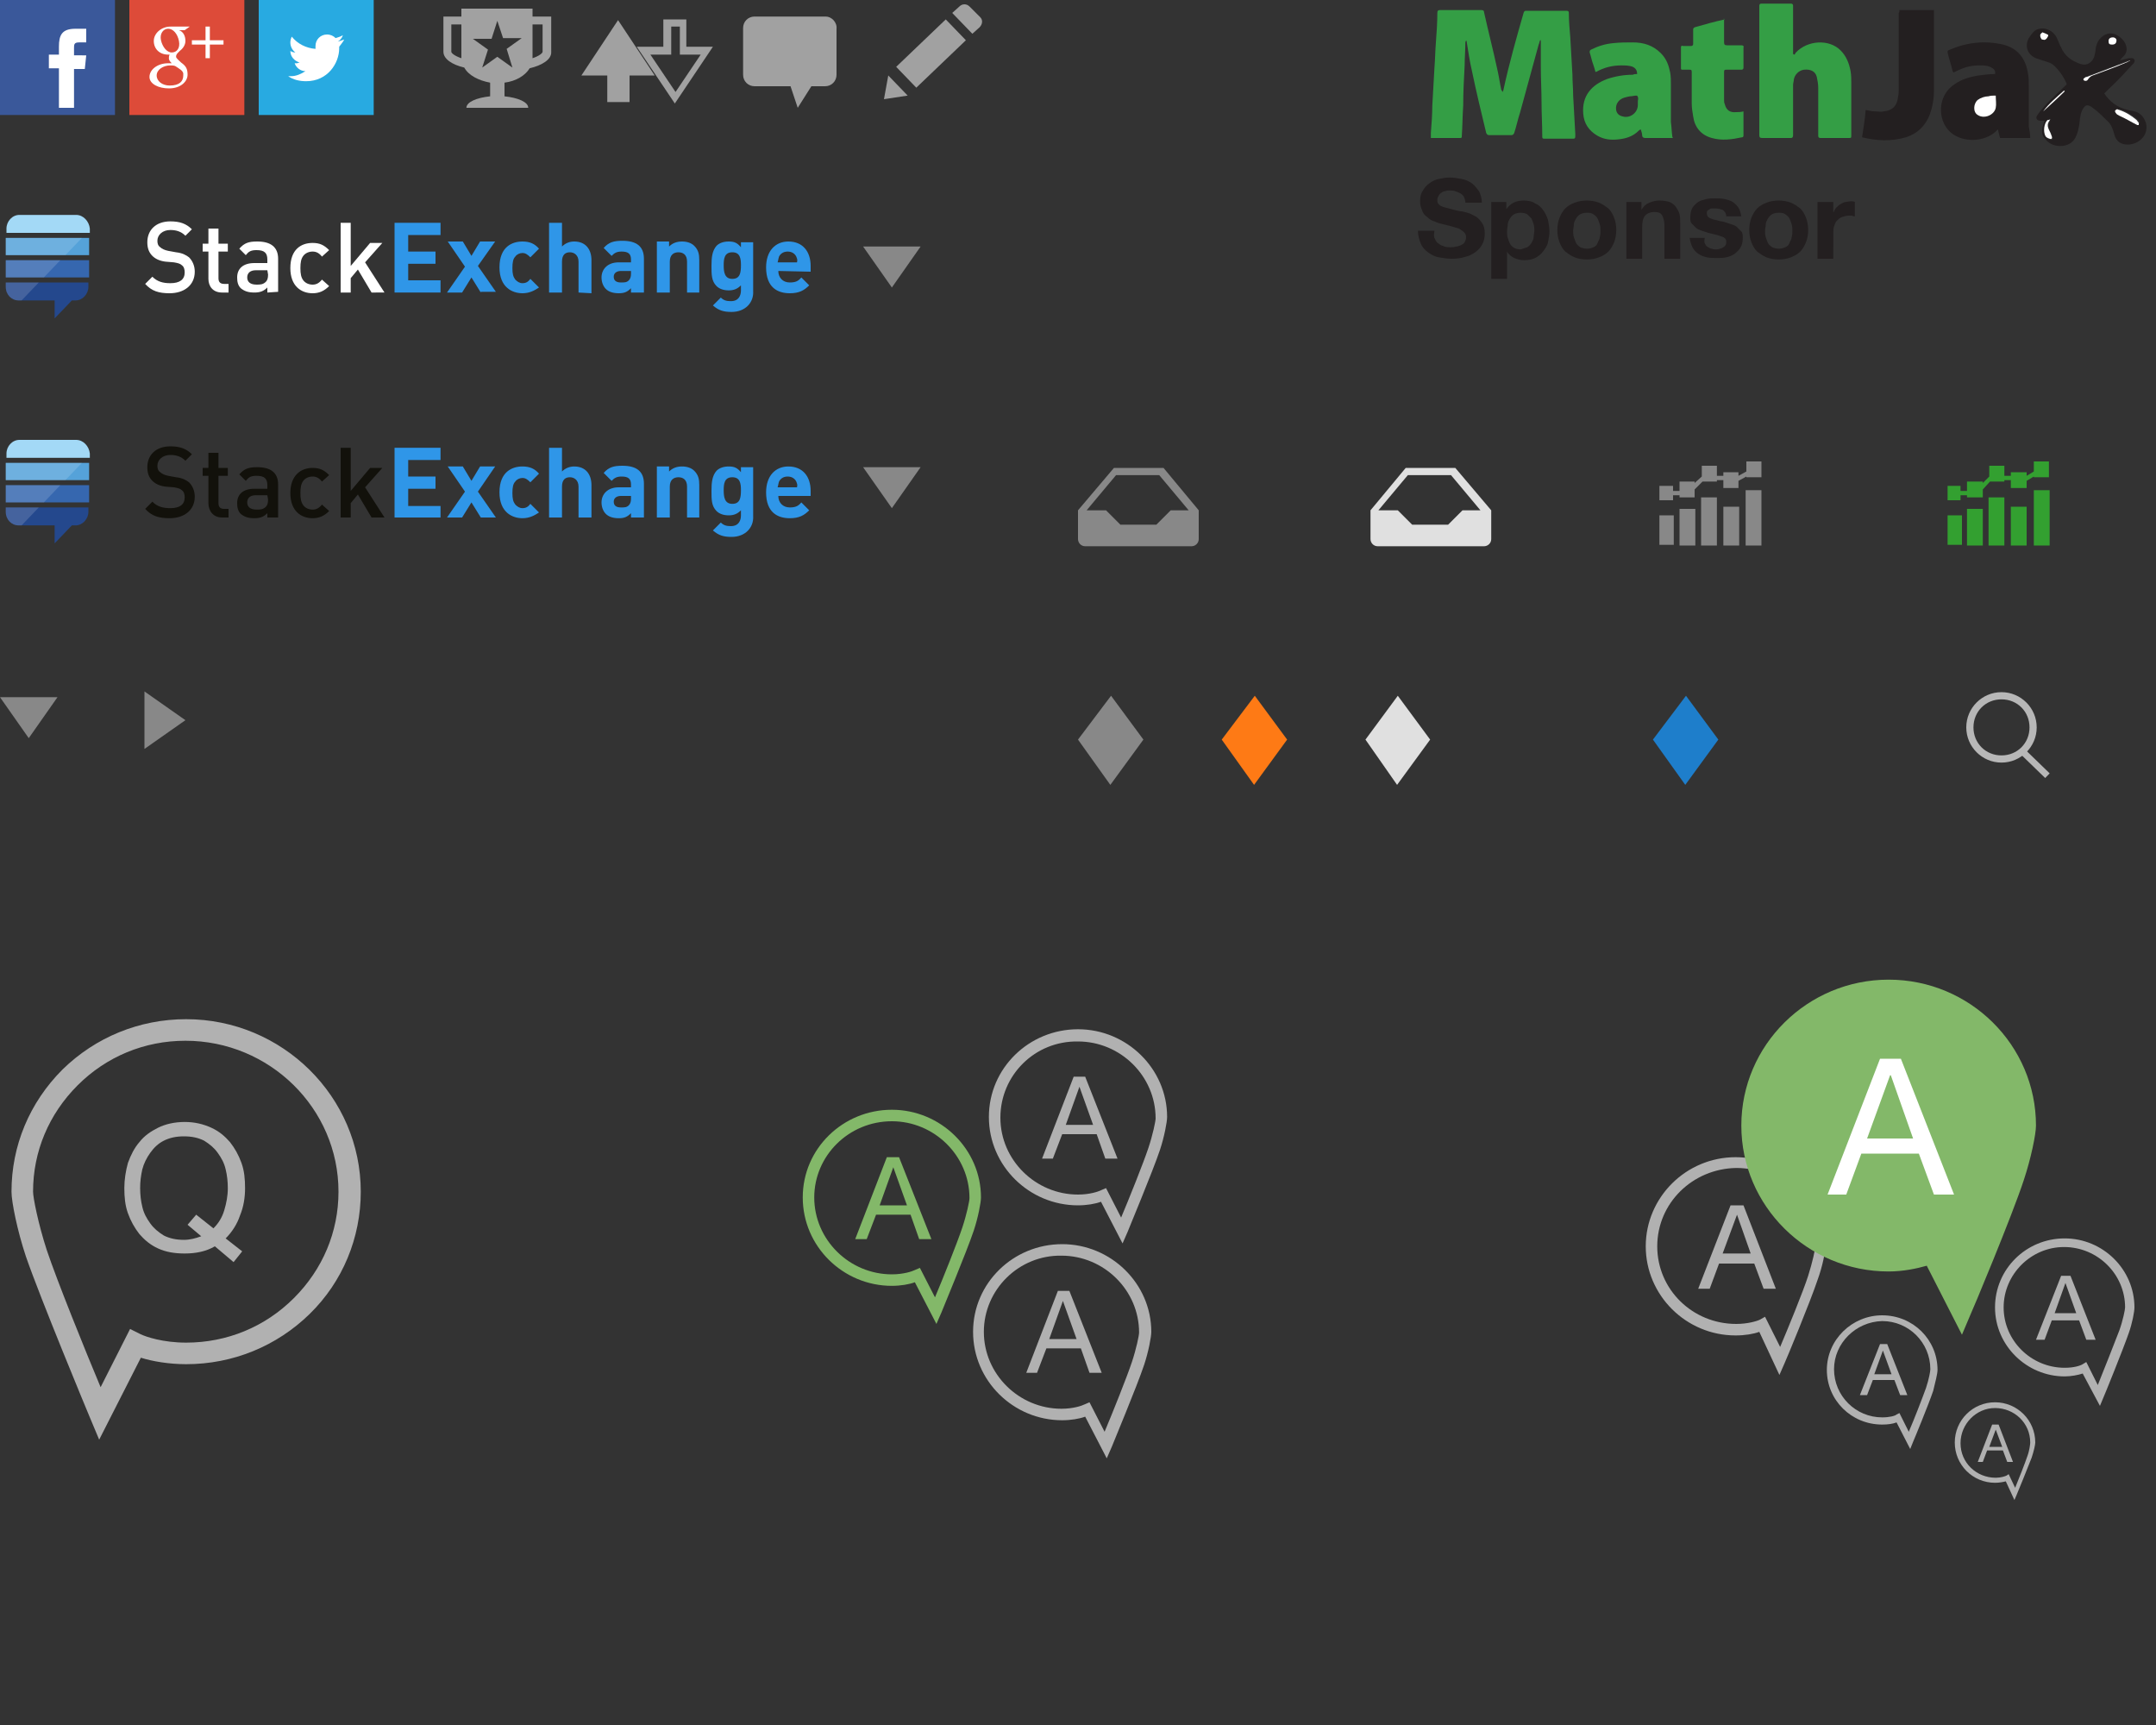 <?xml version="1.0" encoding="utf-8"?>
<!-- Generator: Adobe Illustrator 17.1.0, SVG Export Plug-In . SVG Version: 6.00 Build 0)  -->
<!DOCTYPE svg PUBLIC "-//W3C//DTD SVG 1.1//EN" "http://www.w3.org/Graphics/SVG/1.1/DTD/svg11.dtd">
<svg version="1.1" id="Layer_2" xmlns="http://www.w3.org/2000/svg" xmlns:xlink="http://www.w3.org/1999/xlink" x="0px" y="0px"
	 width="300px" height="240px" viewBox="0 0 300 240" enable-background="new 0 0 300 240" xml:space="preserve">
<rect x="0" y="0" width="300" height="240" fill="#333333" stroke="none"/>
<g>
	<path fill="#12110B" d="M23.6,72.1c-1.5,0-2.5-0.3-3.4-1.3l1-1c0.7,0.7,1.5,0.9,2.5,0.9c1.3,0,2-0.5,2-1.5c0-0.4-0.1-0.8-0.4-1
		c-0.2-0.2-0.5-0.3-1.1-0.4L23,67.7c-0.8-0.1-1.4-0.4-1.8-0.8c-0.5-0.5-0.7-1.1-0.7-1.9c0-1.7,1.2-2.9,3.2-2.9c1.3,0,2.2,0.3,3,1.1
		l-0.9,0.9c-0.6-0.6-1.3-0.8-2.1-0.8c-1.1,0-1.8,0.7-1.8,1.5c0,0.4,0.1,0.7,0.4,0.9c0.2,0.2,0.6,0.4,1.1,0.5l1.1,0.2
		c0.9,0.1,1.4,0.4,1.8,0.7c0.5,0.5,0.8,1.2,0.8,2C27.1,71,25.6,72.1,23.6,72.1z"/>
	<path fill="#12110B" d="M30.9,72c-1.3,0-1.9-1-1.9-2v-3.8h-0.8v-1.1H29V63h1.4v2.1h1.3v1.1h-1.3V70c0,0.5,0.2,0.8,0.8,0.8h0.6V72
		H30.9z"/>
	<path fill="#12110B" d="M37.2,72v-0.6c-0.5,0.5-1,0.7-1.8,0.7c-0.9,0-1.4-0.2-1.9-0.6C33.1,71.1,33,70.6,33,70c0-1.2,0.8-2,2.4-2
		h1.8v-0.5c0-0.9-0.4-1.3-1.5-1.3c-0.8,0-1.1,0.2-1.5,0.7L33.3,66c0.7-0.8,1.3-1,2.5-1c1.9,0,2.9,0.8,2.9,2.4V72H37.2z M37.2,68.9
		h-1.6c-0.8,0-1.2,0.4-1.2,1s0.4,1,1.3,1c0.5,0,0.9,0,1.3-0.4c0.2-0.2,0.3-0.5,0.3-1L37.2,68.9L37.2,68.9z"/>
	<path fill="#12110B" d="M43.5,72.1c-1.6,0-3.1-1-3.1-3.5s1.5-3.5,3.1-3.5c1,0,1.6,0.3,2.3,1l-1,0.9c-0.4-0.5-0.8-0.7-1.3-0.7
		s-1,0.2-1.3,0.6s-0.4,0.9-0.4,1.7s0.1,1.3,0.4,1.7c0.3,0.4,0.8,0.6,1.3,0.6s0.9-0.2,1.3-0.7l1,0.9C45.1,71.8,44.4,72.1,43.5,72.1z"
		/>
	<path fill="#12110B" d="M51.7,72l-1.9-3.2l-1,1.2v2h-1.4v-9.7h1.4v6l2.7-3.2h1.7l-2.4,2.7l2.7,4.2H51.7z"/>
	<path fill="#2F96E8" d="M54.9,72v-9.7h6.4V64h-4.5v2.3h3.8V68h-3.8v2.4h4.5V72H54.9z"/>
	<path fill="#2F96E8" d="M66.9,72l-1.3-2.1L64.3,72h-2.1l2.5-3.6l-2.4-3.5h2.1l1.2,2l1.2-2h2.1l-2.4,3.5L69,72H66.9z"/>
	<path fill="#2F96E8" d="M72.7,72.1c-1.4,0-3.2-0.8-3.2-3.6c0-2.9,1.8-3.6,3.2-3.6c1,0,1.7,0.3,2.3,1l-1.2,1.2
		c-0.4-0.4-0.7-0.6-1.1-0.6s-0.8,0.2-1,0.5c-0.3,0.3-0.4,0.8-0.4,1.6c0,0.8,0.1,1.2,0.4,1.6c0.3,0.3,0.6,0.5,1,0.5
		c0.5,0,0.8-0.2,1.1-0.6l1.2,1.2C74.4,71.7,73.7,72.1,72.7,72.1z"/>
	<path fill="#2F96E8" d="M80.5,72v-4.3c0-0.9-0.6-1.3-1.2-1.3s-1.1,0.3-1.1,1.3V72h-1.8v-9.7h1.8v3.3c0.5-0.5,1.1-0.7,1.7-0.7
		c1.6,0,2.4,1.1,2.4,2.6V72H80.5z"/>
	<path fill="#2F96E8" d="M87.8,72v-0.6c-0.5,0.5-0.9,0.7-1.7,0.7c-0.8,0-1.4-0.2-1.8-0.6s-0.6-1-0.6-1.6c0-1.1,0.8-2.1,2.4-2.1h1.7
		v-0.4c0-0.8-0.4-1.1-1.3-1.1c-0.7,0-1,0.2-1.4,0.6L84,65.8c0.7-0.8,1.4-1,2.6-1c2,0,3,0.8,3,2.5V72H87.8z M87.8,69h-1.4
		c-0.6,0-1,0.3-1,0.8s0.3,0.8,1,0.8c0.5,0,0.8,0,1.1-0.3c0.2-0.2,0.3-0.5,0.3-0.9V69z"/>
	<path fill="#2F96E8" d="M95.6,72v-4.3c0-1-0.6-1.3-1.2-1.3s-1.2,0.3-1.2,1.3V72h-1.8v-7.1h1.7v0.7c0.5-0.5,1.1-0.7,1.8-0.7
		c0.7,0,1.3,0.2,1.7,0.6c0.6,0.6,0.7,1.2,0.7,2V72H95.6z"/>
	<path fill="#2F96E8" d="M101.8,74.7c-1.1,0-1.8-0.2-2.6-0.9l1.1-1.1c0.4,0.4,0.8,0.5,1.4,0.5c1.1,0,1.4-0.8,1.4-1.5V71
		c-0.5,0.5-1,0.7-1.7,0.7s-1.3-0.2-1.7-0.6C99,70.4,99,69.5,99,68.3s0.1-2.1,0.7-2.8c0.4-0.4,1-0.6,1.7-0.6c0.8,0,1.2,0.2,1.7,0.8
		V65h1.7v6.8C104.9,73.4,103.7,74.7,101.8,74.7z M101.9,66.4c-1.1,0-1.2,0.9-1.2,1.8s0.1,1.9,1.2,1.9s1.2-0.9,1.2-1.9
		C103.1,67.3,103,66.4,101.9,66.4z"/>
	<path fill="#2F96E8" d="M108.3,69c0,0.9,0.6,1.6,1.6,1.6c0.8,0,1.2-0.2,1.6-0.7l1.1,1.1c-0.7,0.7-1.4,1.1-2.7,1.1
		c-1.7,0-3.3-0.8-3.3-3.6c0-2.3,1.3-3.6,3.1-3.6c2,0,3.1,1.4,3.1,3.4V69H108.3z M110.8,67c-0.2-0.4-0.6-0.7-1.2-0.7s-1,0.3-1.2,0.7
		c-0.1,0.3-0.1,0.5-0.2,0.8h2.7C111,67.4,110.9,67.3,110.8,67z"/>
	<g>
		<rect x="0.8" y="67.5" fill="#3667AF" width="11.6" height="2.4"/>
		<rect x="0.8" y="64.4" fill="#55A2D9" width="11.6" height="2.4"/>
		<path fill="#A3D9F6" d="M10.6,61.2H2.7c-1,0-1.8,0.9-1.8,1.9v0.6h11.6v-0.6C12.4,62.1,11.6,61.2,10.6,61.2z"/>
		<path fill="#24488D" d="M0.8,70.6v0.6c0,1.1,0.8,1.9,1.8,1.9h5v2.5l2.4-2.5h0.5c1,0,1.8-0.9,1.8-1.9v-0.6H0.8z"/>
		<path opacity="0.15" fill="#FFFFFF" enable-background="new    " d="M0.8,70.6v0.6c0,1.1,0.8,1.9,1.8,1.9H3l2.4-2.5H0.8z"/>
		<polygon opacity="0.15" fill="#FFFFFF" enable-background="new    " points="11.4,64.4 0.8,64.4 0.8,66.8 9.1,66.8 		"/>
		<polygon opacity="0.15" fill="#FFFFFF" enable-background="new    " points="8.4,67.5 0.8,67.5 0.8,69.9 6.1,69.9 		"/>
	</g>
</g>
<g>
	<path fill="#FFFFFF" d="M23.6,40.8c-1.5,0-2.5-0.3-3.4-1.3l1-1c0.7,0.7,1.5,0.9,2.5,0.9c1.3,0,2-0.5,2-1.5c0-0.4-0.1-0.8-0.4-1
		c-0.2-0.2-0.5-0.3-1.1-0.4L23,36.4c-0.8-0.1-1.4-0.4-1.8-0.8c-0.5-0.5-0.7-1.1-0.7-1.9c0-1.7,1.2-2.9,3.2-2.9c1.3,0,2.2,0.3,3,1.1
		l-0.9,0.9c-0.6-0.6-1.3-0.8-2.1-0.8c-1.1,0-1.8,0.7-1.8,1.5c0,0.4,0.1,0.7,0.4,0.9c0.2,0.2,0.6,0.4,1.1,0.5l1.1,0.2
		c0.9,0.1,1.4,0.4,1.8,0.7c0.5,0.5,0.8,1.2,0.8,2C27.1,39.7,25.6,40.8,23.6,40.8z"/>
	<path fill="#FFFFFF" d="M30.9,40.7c-1.3,0-1.9-0.9-1.9-1.9V35h-0.8v-1.1H29v-2.1h1.4v2.1h1.3V35h-1.3v3.7c0,0.5,0.2,0.8,0.8,0.8
		h0.6v1.2H30.9z"/>
	<path fill="#FFFFFF" d="M37.2,40.7V40c-0.5,0.5-1,0.7-1.8,0.7c-0.9,0-1.4-0.2-1.9-0.6c-0.4-0.4-0.5-0.9-0.5-1.5c0-1.2,0.8-2,2.4-2
		h1.8v-0.5c0-0.9-0.4-1.3-1.5-1.3c-0.8,0-1.1,0.2-1.5,0.7l-0.9-0.9c0.7-0.8,1.3-1,2.5-1c1.9,0,2.9,0.8,2.9,2.4v4.6L37.2,40.7
		L37.2,40.7z M37.2,37.6h-1.6c-0.8,0-1.2,0.4-1.2,1s0.4,1,1.3,1c0.5,0,0.9,0,1.3-0.4c0.2-0.2,0.3-0.5,0.3-1L37.2,37.6L37.2,37.6z"/>
	<path fill="#FFFFFF" d="M43.5,40.8c-1.6,0-3.1-1-3.1-3.5c0-2.6,1.5-3.5,3.1-3.5c1,0,1.6,0.3,2.3,1l-1,0.9C44.4,35.2,44,35,43.5,35
		s-1,0.2-1.3,0.6c-0.3,0.4-0.4,0.9-0.4,1.7s0.1,1.3,0.4,1.7c0.3,0.4,0.8,0.6,1.3,0.6s0.9-0.2,1.3-0.7l1,0.9
		C45.1,40.5,44.4,40.8,43.5,40.8z"/>
	<path fill="#FFFFFF" d="M51.7,40.7l-1.9-3.2l-1,1.2v2h-1.4V31h1.4v6l2.7-3.2h1.7l-2.4,2.7l2.7,4.2H51.7z"/>
	<path fill="#2F96E8" d="M54.9,40.7V31h6.4v1.7h-4.5V35h3.8v1.7h-3.8V39h4.5v1.7H54.9z"/>
	<path fill="#2F96E8" d="M66.9,40.7l-1.3-2.1l-1.3,2.1h-2.1l2.5-3.6l-2.4-3.5h2.1l1.2,2l1.2-2h2.1L66.5,37l2.5,3.6h-2.1V40.7z"/>
	<path fill="#2F96E8" d="M72.7,40.8c-1.4,0-3.2-0.8-3.2-3.6c0-2.9,1.8-3.6,3.2-3.6c1,0,1.7,0.3,2.3,1l-1.2,1.2
		c-0.4-0.4-0.7-0.6-1.1-0.6s-0.8,0.2-1,0.5c-0.3,0.3-0.4,0.8-0.4,1.6s0.1,1.2,0.4,1.6c0.3,0.3,0.6,0.5,1,0.5c0.5,0,0.8-0.2,1.1-0.6
		L75,40C74.4,40.4,73.7,40.8,72.7,40.8z"/>
	<path fill="#2F96E8" d="M80.5,40.7v-4.3c0-0.9-0.6-1.3-1.2-1.3s-1.1,0.3-1.1,1.3v4.3h-1.8V31h1.8v3.3c0.5-0.5,1.1-0.7,1.7-0.7
		c1.6,0,2.4,1.1,2.4,2.6v4.6L80.5,40.7L80.5,40.7z"/>
	<path fill="#2F96E8" d="M87.8,40.7v-0.6c-0.5,0.5-0.9,0.7-1.7,0.7c-0.8,0-1.4-0.2-1.8-0.6c-0.4-0.4-0.6-1-0.6-1.6
		c0-1.1,0.8-2.1,2.4-2.1h1.7v-0.4c0-0.8-0.4-1.1-1.3-1.1c-0.7,0-1,0.2-1.4,0.6L84,34.5c0.7-0.8,1.4-1,2.6-1c2,0,3,0.8,3,2.5v4.7
		H87.8z M87.8,37.7h-1.4c-0.6,0-1,0.3-1,0.8s0.3,0.8,1,0.8c0.5,0,0.8,0,1.1-0.3c0.2-0.2,0.3-0.5,0.3-0.9V37.7z"/>
	<path fill="#2F96E8" d="M95.6,40.7v-4.3c0-1-0.6-1.3-1.2-1.3s-1.2,0.3-1.2,1.3v4.3h-1.8v-7.1h1.7v0.7c0.5-0.5,1.1-0.7,1.8-0.7
		c0.7,0,1.3,0.2,1.7,0.6c0.6,0.6,0.7,1.2,0.7,2v4.5H95.6z"/>
	<path fill="#2F96E8" d="M101.8,43.4c-1.1,0-1.8-0.2-2.6-0.9l1.1-1.1c0.4,0.4,0.8,0.5,1.4,0.5c1.1,0,1.4-0.8,1.4-1.5v-0.7
		c-0.5,0.5-1,0.7-1.7,0.7s-1.3-0.2-1.7-0.6C99,39.1,99,38.2,99,37s0.1-2.1,0.7-2.8c0.4-0.4,1-0.6,1.7-0.6c0.8,0,1.2,0.2,1.7,0.8
		v-0.7h1.7v6.8C104.9,42.1,103.7,43.4,101.8,43.4z M101.9,35.1c-1.1,0-1.2,0.9-1.2,1.8c0,0.9,0.1,1.9,1.2,1.9s1.2-0.9,1.2-1.9
		C103.1,36,103,35.1,101.9,35.1z"/>
	<path fill="#2F96E8" d="M108.3,37.7c0,0.9,0.6,1.6,1.6,1.6c0.8,0,1.2-0.2,1.6-0.7l1.1,1.1c-0.7,0.7-1.4,1.1-2.7,1.1
		c-1.7,0-3.3-0.8-3.3-3.6c0-2.3,1.3-3.6,3.1-3.6c2,0,3.1,1.4,3.1,3.4v0.8L108.3,37.7L108.3,37.7z M110.8,35.7
		c-0.2-0.4-0.6-0.7-1.2-0.7s-1,0.3-1.2,0.7c-0.1,0.3-0.1,0.5-0.2,0.8h2.7C111,36.1,110.9,36,110.8,35.7z"/>
	<g>
		<rect x="0.8" y="36.2" fill="#3667AF" width="11.6" height="2.4"/>
		<rect x="0.8" y="33.1" fill="#55A2D9" width="11.6" height="2.4"/>
		<path fill="#A3D9F6" d="M10.6,29.9H2.7c-1,0-1.8,0.9-1.8,1.9v0.6h11.6v-0.6C12.4,30.8,11.6,29.9,10.6,29.9z"/>
		<path fill="#24488D" d="M0.8,39.3v0.6c0,1.1,0.8,1.9,1.8,1.9h5v2.5l2.4-2.5h0.5c1,0,1.8-0.9,1.8-1.9v-0.6H0.8z"/>
		<path opacity="0.15" fill="#FFFFFF" enable-background="new    " d="M0.8,39.3v0.6c0,1.1,0.8,1.9,1.8,1.9H3l2.4-2.5H0.8z"/>
		<polygon opacity="0.15" fill="#FFFFFF" enable-background="new    " points="11.4,33.1 0.8,33.1 0.8,35.5 9.1,35.5 		"/>
		<polygon opacity="0.15" fill="#FFFFFF" enable-background="new    " points="8.4,36.2 0.8,36.2 0.8,38.6 6.1,38.6 		"/>
	</g>
</g>
<polygon fill="#888888" points="120.1,34.3 128.1,34.3 124.1,40 "/>
<polygon fill="#888888" points="20.1,104.2 20.1,96.2 25.8,100.2 "/>
<polygon fill="#888888" points="0,97 8,97 4,102.7 "/>
<polygon fill="#888888" points="120.1,65 128.1,65 124.1,70.7 "/>
<polygon fill="#888888" points="154.5,109.2 150,102.9 154.6,96.8 159.1,102.9 "/>
<polygon fill="#FE7A15" points="174.5,109.2 170,102.9 174.6,96.8 179.1,102.9 "/>
<polygon fill="#E0E0E0" points="194.4,109.2 190,102.9 194.5,96.8 199,102.9 "/>
<polygon fill="#1E7ECB" points="234.5,109.2 230,102.9 234.6,96.8 239.1,102.9 "/>
<g>
	<path fill="#B7B7B7" d="M278.5,106.1c-2.7,0-4.9-2.2-4.9-4.9c0-2.7,2.2-4.9,4.9-4.9s4.9,2.2,4.9,4.9S281.2,106.1,278.5,106.1z
		 M278.5,97.3c-2.2,0-3.9,1.7-3.9,3.9s1.7,3.9,3.9,3.9s3.9-1.7,3.9-3.9S280.7,97.3,278.5,97.3z"/>
	
		<rect x="280.8" y="105.6" transform="matrix(-0.718 -0.696 0.696 -0.718 412.697 379.503)" fill="#B7B7B7" width="5" height="0.9"/>
</g>
<g>
	<rect x="230.9" y="71.7" fill="#888888" width="2" height="4.1"/>
	<rect x="233.7" y="70.8" fill="#888888" width="2.2" height="5.1"/>
	<rect x="236.7" y="69.2" fill="#888888" width="2.2" height="6.7"/>
	<rect x="239.8" y="70.5" fill="#888888" width="2.2" height="5.4"/>
	<rect x="242.9" y="68.2" fill="#888888" width="2.2" height="7.7"/>
	<polygon fill="#888888" points="232.8,68.9 233.7,68.9 233.7,69.2 235.8,69.2 235.8,68.1 236.9,67 238.9,67 238.9,66.8 239.8,66.8 
		239.8,67.9 241.9,67.9 241.9,66.9 243,66.3 243,66.4 245.1,66.4 245.1,64.2 243,64.2 243,65.6 241.9,66.2 241.9,65.7 239.8,65.7 
		239.8,66.2 238.9,66.2 238.9,64.8 236.8,64.8 236.8,66.3 235.8,67.2 235.8,67 233.7,67 233.7,68.3 232.8,68.3 232.8,67.6 
		230.9,67.6 230.9,69.6 232.8,69.6 	"/>
</g>
<g>
	<rect x="271" y="71.7" fill="#33A030" width="2" height="4.1"/>
	<rect x="273.7" y="70.8" fill="#33A030" width="2.2" height="5.1"/>
	<rect x="276.7" y="69.2" fill="#33A030" width="2.2" height="6.7"/>
	<rect x="279.8" y="70.5" fill="#33A030" width="2.2" height="5.4"/>
	<rect x="283" y="68.2" fill="#33A030" width="2.2" height="7.7"/>
	<polygon fill="#33A030" points="272.8,68.9 273.7,68.9 273.7,69.2 275.9,69.2 275.9,68.1 276.9,67 278.9,67 278.9,66.8 279.8,66.8 
		279.8,67.9 282,67.9 282,66.9 283,66.3 283,66.4 285.1,66.4 285.1,64.2 283,64.2 283,65.6 282,66.2 282,65.7 279.8,65.7 
		279.8,66.2 278.9,66.2 278.9,64.8 276.8,64.8 276.8,66.3 275.9,67.2 275.9,67 273.7,67 273.7,68.3 272.8,68.3 272.8,67.6 271,67.6 
		271,69.6 272.8,69.6 	"/>
</g>
<path fill="#E0E0E0" d="M202.5,65.1h-6.9l-4.9,5.9v4c0,0.5,0.4,1,1,1h14.8c0.5,0,1-0.4,1-1v-4L202.5,65.1z M203.5,71l-2,2h-5l-2-2
	h-2.7l4.1-4.9h6L206,71H203.5L203.5,71z"/>
<path fill="#888888" d="M161.9,65.1H155l-5,5.9v4c0,0.5,0.4,1,1,1h14.8c0.5,0,1-0.4,1-1v-4L161.9,65.1z M162.9,71l-2,2h-5l-2-2h-2.7
	l4.1-4.9h6l4.1,4.9H162.9L162.9,71z"/>
<g>
	<g>
		<path fill="#B1B1B1" d="M153.2,167.2c-0.8,0.3-2,0.5-3.2,0.5c-6.8,0-12.4-5.5-12.4-12.3s5.6-12.2,12.4-12.2
			c6.8,0,12.4,5.5,12.4,12.2c0,0.7-0.4,2.8-1,4.6c-1,3-4.4,11.1-4.5,11.4l-0.7,1.6L153.2,167.2z M139.2,155.5
			c0,5.9,4.9,10.7,10.8,10.7c1.6,0,2.8-0.4,3.2-0.6l0.7-0.3l2.1,4.1c1.1-2.6,3.1-7.6,3.8-9.7c0.6-1.8,1-3.7,1-4.1
			c0-5.9-4.9-10.7-10.8-10.7C144,144.8,139.2,149.6,139.2,155.5z"/>
	</g>
	<g>
		<path fill="#B1B1B1" d="M151,149.8l4.5,11.4h-1.7l-1.2-3.4h-4.8l-1.3,3.4H145l4.4-11.4H151z M152.1,156.5l-1.9-5.3l0,0l-1.9,5.3
			H152.1z"/>
	</g>
</g>
<g>
	<g>
		<path fill="#B1B1B1" d="M151,197.1c-0.8,0.3-2,0.5-3.2,0.5c-6.8,0-12.4-5.5-12.4-12.3s5.6-12.2,12.4-12.2
			c6.8,0,12.4,5.5,12.4,12.2c0,0.7-0.4,2.8-1,4.6c-1,3-4.4,11.1-4.5,11.4l-0.7,1.6L151,197.1z M136.9,185.3
			c0,5.9,4.9,10.7,10.8,10.7c1.6,0,2.8-0.4,3.2-0.6l0.7-0.3l2.1,4.1c1.1-2.6,3.1-7.6,3.8-9.7c0.6-1.8,1-3.7,1-4.1
			c0-5.9-4.9-10.7-10.8-10.7C141.8,174.6,136.9,179.4,136.9,185.3z"/>
	</g>
	<g>
		<path fill="#B1B1B1" d="M148.8,179.6l4.5,11.4h-1.7l-1.2-3.4h-4.8l-1.3,3.4h-1.5l4.4-11.4H148.8z M149.8,186.3l-1.9-5.3l0,0
			l-1.9,5.3H149.8z"/>
	</g>
</g>
<g>
	<g>
		<path fill="#83B869" d="M127.3,178.4c-0.8,0.3-2,0.5-3.2,0.5c-6.8,0-12.4-5.5-12.4-12.3s5.6-12.2,12.4-12.2s12.4,5.5,12.4,12.2
			c0,0.7-0.4,2.8-1,4.6c-1,3-4.4,11.1-4.5,11.4l-0.7,1.6L127.3,178.4z M113.3,166.6c0,5.9,4.9,10.7,10.8,10.7c1.6,0,2.8-0.4,3.2-0.6
			l0.7-0.3l2.1,4.1c1.1-2.6,3.1-7.6,3.8-9.7c0.6-1.8,1-3.7,1-4.1c0-5.9-4.9-10.7-10.8-10.7C118.1,156,113.3,160.8,113.3,166.6z"/>
	</g>
	<g>
		<path fill="#83B869" d="M125.1,161l4.5,11.4h-1.7l-1.2-3.4h-4.8l-1.3,3.4H119l4.4-11.4H125.1z M126.2,167.7l-1.9-5.3l0,0l-1.9,5.3
			H126.2z"/>
	</g>
</g>
<g>
	<g>
		<path fill="#B1B1B1" d="M289.8,191.1c-0.6,0.2-1.6,0.4-2.5,0.4c-5.3,0-9.7-4.3-9.7-9.6s4.3-9.6,9.7-9.6c5.3,0,9.7,4.3,9.7,9.6
			c0,0.6-0.3,2.2-0.8,3.6c-0.8,2.3-3.4,8.7-3.5,8.9l-0.5,1.2L289.8,191.1z M278.8,181.9c0,4.6,3.8,8.4,8.5,8.4
			c1.3,0,2.2-0.3,2.5-0.5l0.5-0.3l1.6,3.2c0.8-2,2.4-6,3-7.6c0.5-1.4,0.8-2.9,0.8-3.2c0-4.6-3.8-8.4-8.5-8.4
			C282.6,173.5,278.8,177.3,278.8,181.9z"/>
	</g>
	<g>
		<path fill="#B1B1B1" d="M288.1,177.5l3.5,8.9h-1.3l-1-2.7h-3.8l-1,2.7h-1.2l3.5-8.9H288.1z M288.9,182.7l-1.5-4.2l0,0l-1.5,4.2
			H288.9z"/>
	</g>
</g>
<g>
	<g>
		<path fill="#B1B1B1" d="M279.1,206.1c-0.4,0.1-0.9,0.2-1.5,0.2c-3.1,0-5.6-2.5-5.6-5.6s2.5-5.6,5.6-5.6s5.6,2.5,5.6,5.6
			c0,0.3-0.2,1.2-0.5,2.1c-0.5,1.3-2,5-2.1,5.2l-0.3,0.7L279.1,206.1z M272.8,200.8c0,2.7,2.2,4.8,4.9,4.8c0.7,0,1.3-0.2,1.5-0.3
			l0.3-0.2l0.9,1.9c0.5-1.2,1.4-3.5,1.7-4.4c0.3-0.8,0.4-1.7,0.4-1.9c0-2.7-2.2-4.8-4.9-4.8C275,195.9,272.8,198.1,272.8,200.8z"/>
	</g>
	<g>
		<path fill="#B1B1B1" d="M278.1,198.2l2,5.2h-0.8l-0.6-1.6h-2.2l-0.6,1.6h-0.7l2-5.2H278.1z M278.6,201.3l-0.9-2.4l0,0l-0.9,2.4
			H278.6z"/>
	</g>
</g>
<g>
	<g>
		<path fill="#B1B1B1" d="M263.9,197.9c-0.5,0.2-1.2,0.3-2,0.3c-4.3,0-7.7-3.4-7.7-7.6c0-4.2,3.5-7.6,7.7-7.6c4.3,0,7.7,3.4,7.7,7.6
			c0,0.5-0.3,1.7-0.6,2.9c-0.6,1.8-2.7,6.9-2.8,7.1l-0.4,1L263.9,197.9z M255.2,190.5c0,3.7,3,6.7,6.7,6.7c1,0,1.8-0.2,2-0.4
			l0.4-0.2l1.3,2.6c0.7-1.6,1.9-4.7,2.4-6.1c0.4-1.2,0.6-2.3,0.6-2.6c0-3.7-3-6.7-6.7-6.7C258.2,183.9,255.2,186.9,255.2,190.5z"/>
	</g>
	<g>
		<path fill="#B1B1B1" d="M262.6,187l2.8,7.1h-1l-0.8-2.1h-3l-0.8,2.1h-1l2.8-7.1H262.6z M263.2,191.2l-1.2-3.3l0,0l-1.2,3.3H263.2z
			"/>
	</g>
</g>
<g>
	<g>
		<path fill="#B1B1B1" d="M244.8,185.3c-0.8,0.3-2,0.5-3.3,0.5c-6.9,0-12.5-5.6-12.5-12.4c0-6.8,5.6-12.4,12.5-12.4
			s12.5,5.6,12.5,12.4c0,0.7-0.4,2.8-1.1,4.7c-1,3-4.4,11.2-4.6,11.6l-0.7,1.6L244.8,185.3z M230.6,173.4c0,6,4.9,10.8,11,10.8
			c1.6,0,2.9-0.4,3.3-0.6l0.7-0.4l2.1,4.2c1.1-2.6,3.2-7.7,3.9-9.9c0.6-1.9,1-3.7,1-4.2c0-6-4.9-10.8-11-10.8
			C235.5,162.6,230.6,167.4,230.6,173.4z"/>
	</g>
	<g>
		<path fill="#B1B1B1" d="M242.6,167.7l4.5,11.6h-1.7l-1.3-3.5h-4.9l-1.3,3.5h-1.6l4.5-11.6H242.6z M243.6,174.4l-1.9-5.4l0,0
			l-2,5.4H243.6z"/>
	</g>
</g>
<g>
	<g>
		<path fill="#83B869" d="M268.1,176.1c-1.4,0.4-3.3,0.8-5.3,0.8c-11.3,0-20.5-9.1-20.5-20.3s9.2-20.3,20.5-20.3
			c11.3,0,20.5,9.1,20.5,20.3c0,1.2-0.7,4.6-1.7,7.6c-1.6,4.9-7.2,18.3-7.5,18.9l-1.1,2.6L268.1,176.1z"/>
	</g>
	<g>
		<path fill="#FFFFFF" d="M264.5,147.3l7.4,18.9h-2.8l-2.1-5.7h-8l-2.1,5.7h-2.6l7.3-18.9H264.5z M266.2,158.4l-3.1-8.8H263
			l-3.2,8.8H266.2z"/>
	</g>
</g>
<g>
	<g>
		<g>
			<path fill="#B1B1B1" d="M13.8,200.3l-1.3-3.1c-0.3-0.7-6.9-16.6-8.9-22.4c-1.2-3.6-2-7.6-2-9c0-6.4,2.5-12.4,7.1-17
				c4.6-4.5,10.7-7,17.2-7c13.4,0,24.3,10.8,24.3,24c0,6.4-2.5,12.5-7.1,17s-10.7,7-17.2,7c-2.4,0-4.7-0.4-6.3-0.9L13.8,200.3z
				 M25.8,144.8c-5.7,0-11,2.2-15,6.2s-6.2,9.2-6.2,14.8c0,0.8,0.7,4.4,1.9,8.1c1.4,4.2,5.4,14.1,7.5,19.1l4.1-8.1l1.4,0.7
				c0.8,0.4,3.2,1.2,6.4,1.2c5.7,0,11-2.2,15-6.2s6.2-9.2,6.2-14.8C47.1,154.2,37.5,144.8,25.8,144.8z"/>
		</g>
	</g>
	<g>
		<path fill="#B1B1B1" d="M29.7,170.9c0.7-0.7,1.2-1.5,1.5-2.5s0.5-2,0.5-3.1c0-0.9-0.1-1.8-0.3-2.6c-0.2-0.9-0.6-1.6-1.1-2.3
			s-1.1-1.2-1.9-1.7c-0.8-0.4-1.7-0.6-2.8-0.6c-1.1,0-2,0.2-2.8,0.6c-0.8,0.4-1.4,1-1.9,1.7s-0.9,1.5-1.1,2.3
			c-0.2,0.9-0.3,1.7-0.3,2.6c0,0.9,0.1,1.8,0.3,2.6c0.2,0.9,0.6,1.6,1.1,2.3s1.1,1.2,1.9,1.7c0.8,0.4,1.7,0.6,2.8,0.6
			c0.8,0,1.6-0.2,2.4-0.5l-1.9-1.6l1.2-1.4L29.7,170.9L29.7,170.9z M29.9,173.4c-1.2,0.7-2.6,1-4.2,1c-1.4,0-2.6-0.2-3.7-0.7
			s-1.9-1.2-2.6-2c-0.7-0.9-1.2-1.8-1.6-2.9c-0.4-1.1-0.5-2.3-0.5-3.5s0.2-2.4,0.5-3.5c0.4-1.1,0.9-2.1,1.6-2.9
			c0.7-0.9,1.6-1.5,2.6-2s2.3-0.8,3.7-0.8c1.4,0,2.6,0.3,3.7,0.8s1.9,1.2,2.6,2c0.7,0.9,1.2,1.8,1.6,2.9c0.4,1.1,0.5,2.3,0.5,3.5
			c0,1.3-0.2,2.6-0.7,3.8c-0.4,1.2-1.1,2.3-2,3.2l2.3,1.8l-1.2,1.5L29.9,173.4L29.9,173.4z"/>
	</g>
</g>
<g>
	<path fill="#231F20" d="M199.7,33.3c0.1,0.3,0.3,0.5,0.5,0.6c0.2,0.2,0.5,0.3,0.8,0.4c0.3,0.1,0.6,0.1,0.9,0.1c0.2,0,0.4,0,0.7-0.1
		c0.2,0,0.5-0.1,0.7-0.2c0.2-0.1,0.4-0.2,0.5-0.4s0.2-0.4,0.2-0.7s-0.1-0.5-0.3-0.7s-0.4-0.3-0.7-0.5c-0.3-0.1-0.7-0.2-1-0.3
		c-0.4-0.1-0.8-0.2-1.2-0.3c-0.4-0.1-0.8-0.2-1.2-0.4c-0.4-0.1-0.7-0.3-1-0.6c-0.3-0.2-0.6-0.5-0.7-0.9c-0.2-0.4-0.3-0.8-0.3-1.3
		c0-0.6,0.1-1.1,0.4-1.5c0.2-0.4,0.6-0.8,0.9-1c0.4-0.3,0.8-0.5,1.3-0.6s1-0.2,1.5-0.2c0.6,0,1.1,0.1,1.7,0.2c0.5,0.1,1,0.3,1.4,0.6
		c0.4,0.3,0.7,0.7,1,1.1c0.2,0.4,0.4,1,0.4,1.6h-2.3c0-0.3-0.1-0.6-0.2-0.8c-0.1-0.2-0.3-0.4-0.5-0.5s-0.4-0.2-0.7-0.3
		s-0.5-0.1-0.8-0.1c-0.2,0-0.4,0-0.6,0.1c-0.2,0-0.4,0.1-0.5,0.2c-0.2,0.1-0.3,0.2-0.4,0.4c-0.1,0.2-0.2,0.3-0.2,0.6
		c0,0.2,0,0.4,0.1,0.5s0.2,0.3,0.5,0.4c0.2,0.1,0.6,0.2,1,0.3c0.4,0.1,1,0.3,1.7,0.4c0.2,0,0.5,0.1,0.9,0.2s0.7,0.3,1.1,0.5
		c0.4,0.2,0.7,0.6,0.9,0.9c0.3,0.4,0.4,0.9,0.4,1.5c0,0.5-0.1,1-0.3,1.4s-0.5,0.8-0.9,1.1s-0.9,0.6-1.4,0.7c-0.6,0.2-1.2,0.3-2,0.3
		c-0.6,0-1.2-0.1-1.8-0.2s-1.1-0.4-1.5-0.7s-0.8-0.7-1-1.2s-0.4-1.1-0.4-1.8h2.3C199.5,32.7,199.5,33,199.7,33.3z"/>
	<path fill="#231F20" d="M209.6,28.1v1l0,0c0.3-0.4,0.6-0.7,1-0.9c0.4-0.2,0.9-0.3,1.4-0.3c0.6,0,1.2,0.1,1.6,0.4
		c0.5,0.2,0.8,0.5,1.1,0.9s0.5,0.8,0.7,1.4c0.1,0.5,0.2,1.1,0.2,1.6s-0.1,1-0.2,1.5s-0.4,0.9-0.7,1.3c-0.3,0.4-0.7,0.7-1.1,0.9
		c-0.4,0.2-0.9,0.3-1.5,0.3c-0.5,0-0.9-0.1-1.4-0.3c-0.4-0.2-0.8-0.5-1-0.9l0,0v3.8h-2.2V28.1H209.6z M212.5,34.4
		c0.2-0.1,0.4-0.3,0.6-0.6c0.1-0.2,0.3-0.5,0.3-0.8s0.1-0.6,0.1-0.9s0-0.6-0.1-0.9s-0.2-0.6-0.3-0.8c-0.2-0.2-0.4-0.4-0.6-0.6
		c-0.2-0.1-0.5-0.2-0.9-0.2s-0.7,0.1-0.9,0.2s-0.4,0.3-0.6,0.6c-0.1,0.2-0.3,0.5-0.3,0.8s-0.1,0.6-0.1,1c0,0.3,0,0.6,0.1,0.9
		s0.2,0.6,0.3,0.8s0.3,0.4,0.6,0.6c0.2,0.1,0.5,0.2,0.9,0.2C211.9,34.6,212.2,34.5,212.5,34.4z"/>
	<path fill="#231F20" d="M217,30.3c0.2-0.5,0.5-1,0.8-1.3c0.4-0.4,0.8-0.6,1.3-0.8c0.5-0.2,1.1-0.3,1.7-0.3s1.2,0.1,1.7,0.3
		c0.5,0.2,0.9,0.5,1.3,0.8c0.4,0.4,0.6,0.8,0.8,1.3s0.3,1.1,0.3,1.7c0,0.6-0.1,1.2-0.3,1.7s-0.5,1-0.8,1.3c-0.4,0.4-0.8,0.6-1.3,0.8
		s-1.1,0.3-1.7,0.3s-1.2-0.1-1.7-0.3s-0.9-0.5-1.3-0.8c-0.4-0.4-0.6-0.8-0.8-1.3s-0.3-1.1-0.3-1.7C216.7,31.4,216.8,30.8,217,30.3z
		 M219,33c0.1,0.3,0.2,0.6,0.3,0.8s0.3,0.4,0.6,0.6c0.2,0.1,0.6,0.2,0.9,0.2c0.4,0,0.7-0.1,0.9-0.2c0.3-0.1,0.5-0.3,0.6-0.6
		s0.3-0.5,0.3-0.8c0.1-0.3,0.1-0.6,0.1-0.9c0-0.3,0-0.6-0.1-0.9s-0.2-0.6-0.3-0.8c-0.1-0.2-0.3-0.4-0.6-0.6s-0.6-0.2-0.9-0.2
		c-0.4,0-0.7,0.1-0.9,0.2s-0.4,0.3-0.6,0.6c-0.1,0.2-0.3,0.5-0.3,0.8s-0.1,0.6-0.1,0.9C218.9,32.4,218.9,32.7,219,33z"/>
	<path fill="#231F20" d="M228.4,28.1v1.1l0,0c0.3-0.5,0.6-0.8,1.1-1s0.9-0.3,1.4-0.3c0.6,0,1.1,0.1,1.4,0.2s0.7,0.4,0.9,0.7
		c0.2,0.3,0.4,0.6,0.5,1s0.1,0.9,0.1,1.3V36h-2.2v-4.5c0-0.7-0.1-1.1-0.3-1.5s-0.6-0.5-1.1-0.5c-0.6,0-1,0.2-1.3,0.5
		c-0.3,0.4-0.4,0.9-0.4,1.7V36h-2.2v-7.9H228.4z"/>
	<path fill="#231F20" d="M237.3,34c0.1,0.2,0.2,0.3,0.4,0.4c0.2,0.1,0.3,0.2,0.5,0.2c0.2,0.1,0.4,0.1,0.6,0.1c0.2,0,0.3,0,0.5-0.1
		c0.2,0,0.3-0.1,0.5-0.2c0.1-0.1,0.3-0.2,0.3-0.3c0.1-0.1,0.1-0.3,0.1-0.5c0-0.3-0.2-0.6-0.7-0.7c-0.4-0.2-1-0.3-1.8-0.5
		c-0.3-0.1-0.6-0.2-0.9-0.3s-0.6-0.2-0.8-0.4c-0.2-0.2-0.4-0.4-0.6-0.6s-0.2-0.5-0.2-0.9c0-0.5,0.1-0.9,0.3-1.3
		c0.2-0.3,0.5-0.6,0.8-0.8c0.3-0.2,0.7-0.3,1.1-0.4c0.4-0.1,0.8-0.1,1.3-0.1c0.4,0,0.8,0,1.3,0.1c0.4,0.1,0.8,0.2,1.1,0.4
		c0.3,0.2,0.6,0.5,0.8,0.8s0.3,0.7,0.4,1.2h-2.1c0-0.4-0.2-0.7-0.5-0.9c-0.3-0.1-0.6-0.2-1-0.2c-0.1,0-0.3,0-0.4,0
		c-0.1,0-0.3,0-0.4,0.1c-0.1,0.1-0.2,0.1-0.3,0.2s-0.1,0.2-0.1,0.4c0,0.2,0.1,0.4,0.2,0.5c0.1,0.1,0.3,0.2,0.6,0.3s0.5,0.1,0.8,0.2
		s0.6,0.1,0.9,0.2c0.3,0.1,0.6,0.2,0.9,0.3c0.3,0.1,0.6,0.2,0.8,0.4c0.2,0.2,0.4,0.4,0.6,0.6s0.2,0.6,0.2,0.9c0,0.5-0.1,1-0.3,1.3
		c-0.2,0.4-0.5,0.6-0.8,0.9c-0.3,0.2-0.7,0.4-1.2,0.5c-0.4,0.1-0.9,0.1-1.3,0.1c-0.5,0-0.9,0-1.4-0.1c-0.4-0.1-0.8-0.2-1.2-0.5
		c-0.3-0.2-0.6-0.5-0.8-0.9s-0.3-0.8-0.4-1.3h2.1C237.1,33.7,237.2,33.9,237.3,34z"/>
	<path fill="#231F20" d="M243.7,30.3c0.2-0.5,0.5-1,0.8-1.3c0.4-0.4,0.8-0.6,1.3-0.8c0.5-0.2,1.1-0.3,1.7-0.3s1.2,0.1,1.7,0.3
		c0.5,0.2,0.9,0.5,1.3,0.8c0.4,0.4,0.6,0.8,0.8,1.3s0.3,1.1,0.3,1.7c0,0.6-0.1,1.2-0.3,1.7s-0.5,1-0.8,1.3c-0.4,0.4-0.8,0.6-1.3,0.8
		s-1.1,0.3-1.7,0.3s-1.2-0.1-1.7-0.3s-0.9-0.5-1.3-0.8c-0.4-0.4-0.6-0.8-0.8-1.3s-0.3-1.1-0.3-1.7C243.4,31.4,243.5,30.8,243.7,30.3
		z M245.7,33c0.1,0.3,0.2,0.6,0.3,0.8s0.3,0.4,0.6,0.6c0.2,0.1,0.6,0.2,0.9,0.2c0.4,0,0.7-0.1,0.9-0.2c0.3-0.1,0.5-0.3,0.6-0.6
		s0.3-0.5,0.3-0.8c0.1-0.3,0.1-0.6,0.1-0.9c0-0.3,0-0.6-0.1-0.9s-0.2-0.6-0.3-0.8c-0.1-0.2-0.3-0.4-0.6-0.6s-0.6-0.2-0.9-0.2
		c-0.4,0-0.7,0.1-0.9,0.2s-0.4,0.3-0.6,0.6c-0.1,0.2-0.3,0.5-0.3,0.8s-0.1,0.6-0.1,0.9C245.6,32.4,245.6,32.7,245.7,33z"/>
	<path fill="#231F20" d="M255.1,28.1v1.5l0,0c0.1-0.2,0.2-0.5,0.4-0.7s0.4-0.4,0.6-0.5s0.5-0.3,0.7-0.3s0.5-0.1,0.8-0.1
		c0.1,0,0.3,0,0.5,0.1v2c-0.1,0-0.2,0-0.4-0.1c-0.1,0-0.3,0-0.4,0c-0.4,0-0.7,0.1-1,0.2s-0.5,0.3-0.7,0.5s-0.3,0.5-0.4,0.8
		c-0.1,0.3-0.1,0.6-0.1,1V36h-2.2v-7.9H255.1z"/>
</g>
<g>
	<rect fill="#3A589A" width="16" height="16"/>
	<path fill="#FFFFFF" d="M10.3,15H8.2V9.5H6.8V7.6h1.4V6.5C8.2,4.9,8.6,4,10.5,4H12v1.9h-1c-0.7,0-0.7,0.3-0.7,0.8v1H12l-0.2,1.9
		h-1.5V15L10.3,15z"/>
</g>
<g>
	<rect x="18" fill="#DD4B39" width="16" height="16"/>
	<path fill="#FFFFFF" d="M26.4,3.7c0,0-2,0-2.7,0c-1.2,0-2.3,0.9-2.3,2s0.8,1.9,2,1.9c0.1,0,0.2,0,0.2,0c-0.1,0.2-0.1,0.3-0.1,0.5
		c0,0.3,0.2,0.5,0.4,0.7c-0.2,0-0.3,0-0.5,0c-1.5,0-2.6,0.9-2.6,1.9s1.3,1.6,2.7,1.6c1.7,0,2.6-1,2.6-1.9c0-0.8-0.2-1.2-0.9-1.7
		c-0.2-0.2-0.7-0.6-0.7-0.8c0-0.3,0.1-0.4,0.5-0.8c0.4-0.3,0.8-0.8,0.8-1.4c0-0.7-0.3-1.3-0.9-1.5h0.8L26.4,3.7L26.4,3.7z
		 M25.5,10.2c0,0.1,0,0.2,0,0.3c0,0.8-0.5,1.4-1.9,1.4c-1,0-1.8-0.6-1.8-1.4c0-0.8,0.9-1.4,1.9-1.4c0.2,0,0.5,0,0.7,0.1
		C25,9.6,25.4,9.8,25.5,10.2L25.5,10.2z M23.9,7.3c-0.7,0-1.3-0.8-1.5-1.7s0.3-1.6,1-1.6s1.3,0.7,1.5,1.7S24.6,7.3,23.9,7.3z
		 M29.2,5.6V3.7h-0.6v1.9h-1.9v0.6h1.9v1.9h0.6V6.2h1.9V5.6H29.2z"/>
</g>
<g>
	<rect x="36" fill="#28AAE1" width="16" height="16"/>
	<path fill="#FFFFFF" d="M47.9,5.5c-0.3,0.1-0.6,0.2-0.9,0.3c0.3-0.2,0.6-0.5,0.7-0.9c-0.3,0.2-0.7,0.3-1,0.4
		C46.4,5,46,4.8,45.5,4.8c-0.9,0-1.6,0.7-1.6,1.6c0,0.1,0,0.3,0,0.4c-1.3-0.1-2.5-0.7-3.3-1.7c-0.1,0.2-0.2,0.5-0.2,0.8
		c0,0.6,0.3,1.1,0.7,1.4c-0.3,0-0.5-0.1-0.7-0.2l0,0c0,0.8,0.6,1.4,1.3,1.6c-0.1,0-0.3,0.1-0.4,0.1c-0.1,0-0.2,0-0.3,0
		c0.2,0.6,0.8,1.1,1.5,1.1c-0.6,0.4-1.3,0.7-2,0.7c-0.1,0-0.3,0-0.4,0c0.7,0.5,1.6,0.7,2.5,0.7c3,0,4.6-2.5,4.6-4.6
		c0-0.1,0-0.1,0-0.2C47.4,6.2,47.7,5.9,47.9,5.5L47.9,5.5z"/>
</g>
<g>
	<path fill="#349E45" d="M209.1,12.8c0-0.1,0.1-0.2,0.1-0.3C210,8.8,211,5.3,212,1.8c0.1-0.3,0.2-0.3,0.4-0.3c1.8,0,3.7,0,5.5,0
		c0.2,0,0.4,0,0.4,0.3c0,1.1,0.1,2.3,0.2,3.4c0.1,1.7,0.2,3.5,0.3,5.2c0,1,0.1,1.9,0.1,2.9c0.1,1.8,0.2,3.6,0.3,5.4
		c0,0.6,0,0.6-0.5,0.6c-1.3,0-2.5,0-3.8,0c-0.3,0-0.3-0.1-0.3-0.4c0-1.6-0.1-3.1-0.1-4.7s-0.1-3.2-0.1-4.9c0-1,0-2.1,0-3.1
		c0-0.2,0-0.4,0-0.6h-0.1c-0.1,0.2-0.1,0.4-0.2,0.6c-0.9,3.2-1.7,6.3-2.6,9.5c-0.3,0.9-0.5,1.9-0.8,2.8c-0.1,0.2-0.2,0.3-0.4,0.3
		c-1,0-2.1,0-3.1,0c-0.2,0-0.3-0.1-0.4-0.3c-0.7-2.9-1.4-5.8-2-8.7c-0.3-1.3-0.5-2.6-0.7-3.9c0-0.1,0-0.1-0.1-0.3
		c0,0.1-0.1,0.2-0.1,0.3c0,1.1-0.1,2.2-0.1,3.2c-0.1,1.9-0.2,3.7-0.2,5.6c-0.1,1.4-0.1,2.9-0.2,4.3c0,0.1,0,0.2-0.2,0.2
		c-1.3,0-2.7,0-4,0h-0.1c0-0.2,0-0.5,0-0.7c0.1-1.3,0.2-2.6,0.2-3.8c0.1-1.8,0.2-3.5,0.3-5.3c0.1-1.2,0.1-2.3,0.2-3.5
		c0.1-1.4,0.2-2.7,0.2-4.1c0-0.3,0.1-0.4,0.4-0.4c1.9,0,3.8,0,5.7,0c0.3,0,0.4,0.1,0.4,0.3c0.6,2.7,1.3,5.4,1.9,8.2
		c0.2,0.9,0.3,1.7,0.5,2.6C209,12.6,209,12.7,209.1,12.8C209.1,12.7,209.1,12.7,209.1,12.8z"/>
	<path fill="#349E45" d="M249.7,7.6c0.1-0.1,0.1-0.2,0.2-0.3c1.6-1.7,4.6-1.9,6.2-0.3c0.8,0.8,1.2,1.8,1.4,2.9
		c0.1,0.6,0.1,1.1,0.1,1.7c0,2.4,0,4.8,0,7.2c0,0.4,0,0.4-0.4,0.4c-1.3,0-2.6,0-3.9,0c-0.2,0-0.3-0.1-0.3-0.3c0-2.2,0-4.5,0-6.7
		c0-0.5-0.1-1-0.2-1.5c-0.2-0.8-0.9-1.1-1.8-1c-0.7,0.1-1.3,0.7-1.4,1.4c0,0.2-0.1,0.5-0.1,0.7c0,2.3,0,4.7,0,7
		c0,0.3-0.1,0.4-0.3,0.4c-1.3,0-2.7,0-4,0c-0.3,0-0.4-0.1-0.4-0.4c0-4.7,0-9.4,0-14.1c0-1.3,0-2.6,0-3.9c0-0.2,0.1-0.3,0.3-0.3
		c1.4,0,2.7,0,4.1,0c0.2,0,0.3,0.1,0.3,0.3c0,2.1,0,4.3,0,6.4c0,0.1,0,0.2,0,0.3C249.6,7.6,249.7,7.6,249.7,7.6z"/>
	<path fill="#231F20" d="M282.5,19.2c-1.4,0-2.8,0-4.2,0c-0.1-0.4-0.2-0.7-0.3-1.2c-0.1,0.1-0.2,0.2-0.2,0.2
		c-1.6,1.6-4.7,1.7-6.4,0.2c-1.9-1.7-1.8-5.2,0.6-6.7c1-0.7,2.1-1,3.3-1.2c0.8-0.1,1.5-0.2,2.3-0.2c0.1-0.4-0.1-0.7-0.5-0.9
		c-0.5-0.3-1.1-0.3-1.7-0.3c-1.3,0-2.2,0.3-3.6,1c0-0.1-0.1-0.2-0.1-0.2c-0.2-0.9-0.5-1.7-0.7-2.6c0-0.2,0-0.2,0.1-0.3
		c2.5-1.1,5-1.4,7.6-0.8c2.1,0.5,3.2,2,3.5,4.1c0.1,0.5,0.1,1.1,0.1,1.6c0,1.9,0,3.8,0,5.7C282.4,18.1,282.5,18.7,282.5,19.2z
		 M277.7,13.3c-0.3,0-0.7,0-1,0.1c-0.5,0.1-1.1,0.2-1.5,0.5c-0.7,0.5-0.7,1.6,0,2.1c0.9,0.6,2.3,0,2.5-1
		C277.7,14.4,277.7,13.9,277.7,13.3z"/>
	<path fill="#231F20" d="M295,8.4c0.4-0.1,0.8-0.2,1.2-0.3h0.1c0.3,0,0.5-0.1,0.7,0.2c0.1,0.3-0.1,0.5-0.2,0.6
		c-1.1,1.2-2.2,2.4-3.4,3.5c-0.2,0.2-0.4,0.4-0.6,0.6c0.8,1.2,1.9,2,3.3,2.3c0.3,0.1,0.6,0.1,0.9,0.2c0.5,0.1,0.9,0.4,1.2,0.8
		c0.4,0.6,0.6,1.2,0.4,2c-0.4,1.5-2.4,2.3-3.7,1.5c-0.4-0.3-0.6-0.7-0.7-1.1c-0.2-0.7-0.4-1.4-1-1.9c-0.6-0.6-1.3-1.3-2-1.8
		c-0.8-0.6-1.1-0.4-1.5,0.4c-0.3,0.7-0.3,1.4-0.4,2.1c-0.1,0.5-0.2,1-0.4,1.4c-0.3,0.8-1,1.3-1.9,1.4c-1.1,0.1-2-0.3-2.6-1.2
		c-0.3-0.4-0.3-0.9-0.2-1.4c0.1-0.3,0.2-0.6,0.3-0.9c-0.2,0-0.4,0-0.6,0c-0.5,0-0.7-0.4-0.4-0.8c0.4-0.6,0.9-1.1,1.4-1.7
		c0.8-0.8,1.7-1.6,2.5-2.4c0.2-0.1,0.2-0.2,0.1-0.4c-0.4-0.9-0.9-1.6-1.6-2.3c-0.5-0.5-1.1-0.6-1.7-0.8c-0.3-0.1-0.6-0.2-0.9-0.3
		c-1.2-0.5-1.6-1.7-1-2.8c0.2-0.3,0.4-0.6,0.7-0.9c0.4-0.4,1-0.5,1.6-0.4c0.8,0.2,1.4,0.7,1.7,1.5c0.2,0.4,0.3,0.8,0.5,1.1
		c0.5,1.2,1.5,1.9,2.7,2.3c0.9,0.3,1.6-0.2,1.9-1c0.1-0.4,0.2-0.8,0.2-1.1c0.1-0.7,0.4-1.3,0.9-1.7c0.6-0.5,1.4-0.6,2.1-0.2
		c0.5,0.3,0.9,0.7,1.1,1.1c0.3,0.6,0.3,1.2-0.1,1.7C295.3,8,295.1,8.2,295,8.4z M294.6,15.2c-0.1,0-0.2,0.1-0.2,0.1
		c0,0.1,0,0.2,0.1,0.3s0.3,0.3,0.5,0.4c0.8,0.5,1.6,0.9,2.5,1.3c0.1,0,0.2,0,0.2,0c0-0.1,0.1-0.2,0-0.3c-0.1-0.2-0.2-0.3-0.3-0.4
		c-0.7-0.6-1.5-1.1-2.4-1.4C294.8,15.3,294.7,15.2,294.6,15.2z M296.4,8.4L296.4,8.4c-0.1,0-0.2,0-0.2,0c-1.9,0.7-3.9,1.5-5.8,2.2
		c-0.1,0.1-0.3,0.1-0.4,0.2l-0.1,0.2c0.1,0.2,0.5,0.2,0.6,0c0.1-0.3,0.4-0.4,0.7-0.6c1.6-0.6,3.3-1.3,4.9-1.9
		C296.2,8.5,296.3,8.5,296.4,8.4z M285.3,16.6C285.3,16.6,285.2,16.6,285.3,16.6c-0.2,0-0.3,0.1-0.3,0.2c-0.5,0.5-0.6,1.6-0.3,2.2
		c0.1,0.2,0.3,0.4,0.6,0.4c0.3,0.1,0.4-0.1,0.3-0.3c0-0.1-0.1-0.2-0.1-0.3c-0.2-0.3-0.3-0.6-0.4-0.9s-0.1-0.6,0.1-0.9
		C285.2,16.8,285.2,16.7,285.3,16.6z M284.2,4.5c-0.1,0.1-0.3,0.2-0.4,0.3c0,0.1,0,0.3,0.1,0.4c0,0.1,0.1,0.2,0.2,0.2
		c0.1,0.1,0.3,0.1,0.4,0c0.2-0.1,0.3-0.3,0.4-0.5c0,0,0-0.1-0.1-0.2C284.7,4.7,284.5,4.6,284.2,4.5z M293.9,6.2
		c0.3,0,0.6-0.2,0.6-0.5c0-0.2-0.2-0.4-0.5-0.4c-0.4,0-0.6,0.2-0.6,0.5C293.5,6.1,293.6,6.2,293.9,6.2z M284.3,15.5c1-1,2-1.9,3-2.8
		l-0.1-0.1C286.2,13.5,285.2,14.3,284.3,15.5z"/>
	<path fill="#231F20" d="M264.3,1.4c1.6,0,3.2,0,4.8,0c0,0.1,0,0.2,0,0.3c0,3.7,0,7.3,0,11c0,1.1-0.2,2.2-0.6,3.3
		c-0.6,1.5-1.7,2.6-3.3,3.1c-2,0.6-4.1,0.5-6.1,0c0.2-1.3,0.4-2.5,0.5-3.8c0.5,0.1,0.9,0.2,1.4,0.2c0.4,0,0.8,0.1,1.1,0
		c1.2-0.1,1.9-0.8,2-2c0.1-0.4,0.1-0.7,0.1-1.1c0-3.5,0-7.1,0-10.6C264.3,1.7,264.3,1.6,264.3,1.4z"/>
	<path fill="#349E45" d="M239.9,2.6c0,0.4,0,0.7,0,1.1c0,0.7,0,1.5,0,2.2c0,0.3,0.1,0.4,0.4,0.4c0.7,0,1.3,0,2,0
		c0.2,0,0.4,0.1,0.3,0.3c0,0.9,0,1.9,0,2.8c0,0.2-0.1,0.3-0.3,0.3c-0.7,0-1.4,0-2.1,0c-0.2,0-0.3,0-0.3,0.3c0,1.3,0,2.6,0,3.9
		c0,0.2,0,0.4,0.1,0.6c0.2,0.8,0.7,1.2,1.6,1.1c0.3,0,0.6,0,1-0.1c0,0.3,0,0.5,0,0.8c0,0.8,0,1.6,0,2.5c0,0.1,0,0.3-0.2,0.3
		c-1.4,0.3-2.8,0.5-4.2,0.1c-1.5-0.4-2.4-1.5-2.6-3c-0.1-0.6-0.2-1.2-0.2-1.8c0-1.5,0-3,0-4.4c0-0.3-0.1-0.3-0.3-0.3
		c-0.3,0-0.7,0-1,0c-0.2,0-0.2-0.1-0.2-0.2c0-1,0-2,0-2.9c0-0.2,0.1-0.3,0.3-0.2c0.4,0,0.7,0,1.1,0c0.2,0,0.3-0.1,0.3-0.3
		c0-0.7,0-1.3,0-2c0-0.2,0.1-0.2,0.2-0.3c1.4-0.4,2.8-0.8,4.2-1.1C239.8,2.6,239.8,2.6,239.9,2.6z"/>
	<path fill="#FFFFFF" d="M277.7,13.3c0,0.6,0.1,1.2,0,1.7c-0.2,1-1.6,1.6-2.5,1c-0.7-0.4-0.6-1.6,0-2.1c0.4-0.3,1-0.5,1.5-0.5
		C277,13.3,277.3,13.3,277.7,13.3z"/>
	<path fill="#349E45" d="M232.7,19c-0.1-0.7-0.1-1.3-0.2-2c0-1.7,0-3.4,0-5.2c0-0.6,0-1.1-0.1-1.7c-0.2-1-0.5-1.9-1.3-2.7
		c-1.1-1.1-2.4-1.5-3.9-1.5c-0.9,0-1.8,0-2.7,0.1c-1.1,0.1-2.1,0.4-3.1,0.9c-0.2,0.1-0.2,0.2-0.2,0.4c0.2,0.6,0.3,1.2,0.5,1.7
		c0.1,0.3,0.2,0.6,0.3,1c0.1,0,0.1,0,0.1,0c1.1-0.6,2.2-0.9,3.5-0.9c0.5,0,1.1,0,1.6,0.2c0.4,0.2,0.6,0.5,0.6,1
		c-0.2,0-0.4,0-0.6,0.1c-1.2,0-2.4,0.2-3.6,0.6c-2.1,0.8-3.5,2.3-3.3,4.8c0.1,1.4,0.8,2.4,2,3.1c0.9,0.5,1.8,0.6,2.8,0.5
		c1.1-0.1,2.1-0.4,2.9-1.2c0.1-0.1,0.1-0.1,0.3-0.2c0.1,0.3,0.2,0.6,0.2,0.8c0,0.3,0.2,0.4,0.4,0.4c1,0,2,0,3.1,0c0.2,0,0.5,0,0.8,0
		C232.7,19.1,232.7,19.1,232.7,19z M227.9,14.1c0,0.2,0,0.3,0,0.5c0,1.1-1.1,1.9-2.1,1.6c-0.5-0.1-0.8-0.4-0.9-0.8
		c-0.1-0.5,0-1,0.4-1.4s1-0.5,1.5-0.6c0.3,0,0.6-0.1,0.9-0.1c0.1,0,0.2,0.1,0.2,0.2C228,13.7,227.9,13.9,227.9,14.1L227.9,14.1z"/>
	<g>
		<path fill="#FFFFFF" d="M294.6,15.2c0.1,0,0.2,0.1,0.3,0.1c0.9,0.3,1.7,0.8,2.4,1.4c0.1,0.1,0.2,0.3,0.3,0.4c0,0.1,0,0.2,0,0.3
			c0,0-0.1,0-0.2,0c-0.8-0.4-1.6-0.9-2.5-1.3c-0.2-0.1-0.4-0.2-0.5-0.4c-0.1-0.1-0.1-0.2-0.1-0.3C294.4,15.3,294.5,15.2,294.6,15.2z
			"/>
		<path fill="#FFFFFF" d="M296.4,8.4c-0.1,0.1-0.2,0.1-0.3,0.2c-1.6,0.7-3.3,1.3-4.9,1.9c-0.3,0.1-0.5,0.3-0.7,0.6
			c-0.1,0.2-0.5,0.2-0.6,0c0-0.1,0-0.2,0.1-0.2c0.1-0.1,0.2-0.2,0.4-0.2c1.9-0.7,3.9-1.5,5.8-2.2C296.3,8.4,296.3,8.4,296.4,8.4
			L296.4,8.4z"/>
		<path fill="#FFFFFF" d="M285.3,16.6c-0.1,0.1-0.1,0.2-0.2,0.3c-0.2,0.3-0.2,0.6-0.1,0.9s0.3,0.6,0.4,0.9c0,0.1,0.1,0.2,0.1,0.3
			c0.1,0.3-0.1,0.4-0.3,0.3c-0.3-0.1-0.5-0.2-0.6-0.4c-0.3-0.6-0.2-1.7,0.3-2.2C285,16.7,285.1,16.7,285.3,16.6
			C285.2,16.6,285.3,16.6,285.3,16.6z"/>
		<path fill="#FFFFFF" d="M284.2,4.5c0.3,0.1,0.5,0.2,0.7,0.3c0.1,0,0.1,0.1,0.1,0.2c-0.1,0.2-0.2,0.4-0.4,0.5c-0.1,0.1-0.3,0-0.4,0
			S284,5.4,284,5.3c-0.1-0.1-0.1-0.3-0.1-0.4C283.9,4.7,284.1,4.6,284.2,4.5z"/>
		<path fill="#FFFFFF" d="M293.9,6.2c-0.4,0-0.5-0.1-0.5-0.5c0-0.3,0.2-0.5,0.6-0.5c0.3,0,0.5,0.2,0.5,0.4
			C294.5,6,294.3,6.2,293.9,6.2z"/>
		<path fill="#FFFFFF" d="M284.3,15.5c0.8-1.1,1.9-2,2.9-2.9l0.1,0.1C286.4,13.6,285.4,14.5,284.3,15.5z"/>
	</g>
</g>
<path fill="#A1A1A1" d="M74.1,2.3V1.2h-9.9v1.1h-2.5v4.9c0,1,1.2,1.8,2.9,2.2c0.6,1.1,2,1.8,3.6,2.1v1.9c-1.9,0.2-3.3,0.8-3.3,1.6
	h8.6c0-0.8-1.4-1.4-3.3-1.6v-1.9c1.6-0.2,2.9-1,3.5-2c1.7-0.4,3-1.2,3-2.2V2.3H74.1z M62.8,7.2V3.4h1.4v4.4h0c0,0.1,0,0.1,0,0.2
	c0,0,0,0,0,0.1C63.3,7.8,62.8,7.4,62.8,7.2z M71.3,9.4l-2.1-1.5l-2.1,1.5l0.8-2.5l-2.1-1.5h2.6l0.8-2.5L70,5.3h2.6l-2.1,1.5
	L71.3,9.4z M75.5,7.2c0,0.2-0.5,0.6-1.4,0.9c0,0,0-0.1,0-0.1c0-0.1,0-0.1,0-0.2h0V3.4h1.4V7.2z"/>
<g>
	<g>
		<path fill="#A1A1A1" d="M114.9,2.3h-9.9c-0.9,0-1.6,0.7-1.6,1.6v6.5c0,0.9,0.7,1.6,1.6,1.6h5l1,3l1.9-3h1.9c0.9,0,1.6-0.7,1.6-1.6
			V4C116.5,3.1,115.7,2.3,114.9,2.3z"/>
	</g>
</g>
<g>
	<g>
		<polygon fill="#A1A1A1" points="80.9,10.5 86,2.8 91.1,10.5 		"/>
		<rect x="84.5" y="10.1" fill="#A1A1A1" width="3.1" height="4.1"/>
	</g>
	<path fill="#A1A1A1" d="M94.6,3.7v2.9v1h1h1.9l-3.5,5.2l-3.5-5.2h1.9h1v-1V3.7H94.6 M95.5,2.7h-3.2v3.8h-3.7l5.3,7.9l5.3-7.9h-3.7
		V2.7L95.5,2.7z"/>
</g>
<g>
	<path id="pensil_1_" fill="#A1A1A1" d="M136.4,2.4l-1.5-1.5c-0.4-0.4-1-0.4-1.4,0l-1,0.9l2.8,2.9l1-0.9
		C136.7,3.4,136.8,2.8,136.4,2.4z M124.7,9.3l2.8,2.9l6.9-6.6l-2.8-2.9L124.7,9.3z M123,13.8l3.3-0.5l-2.7-2.8L123,13.8z"/>
</g>
</svg>
